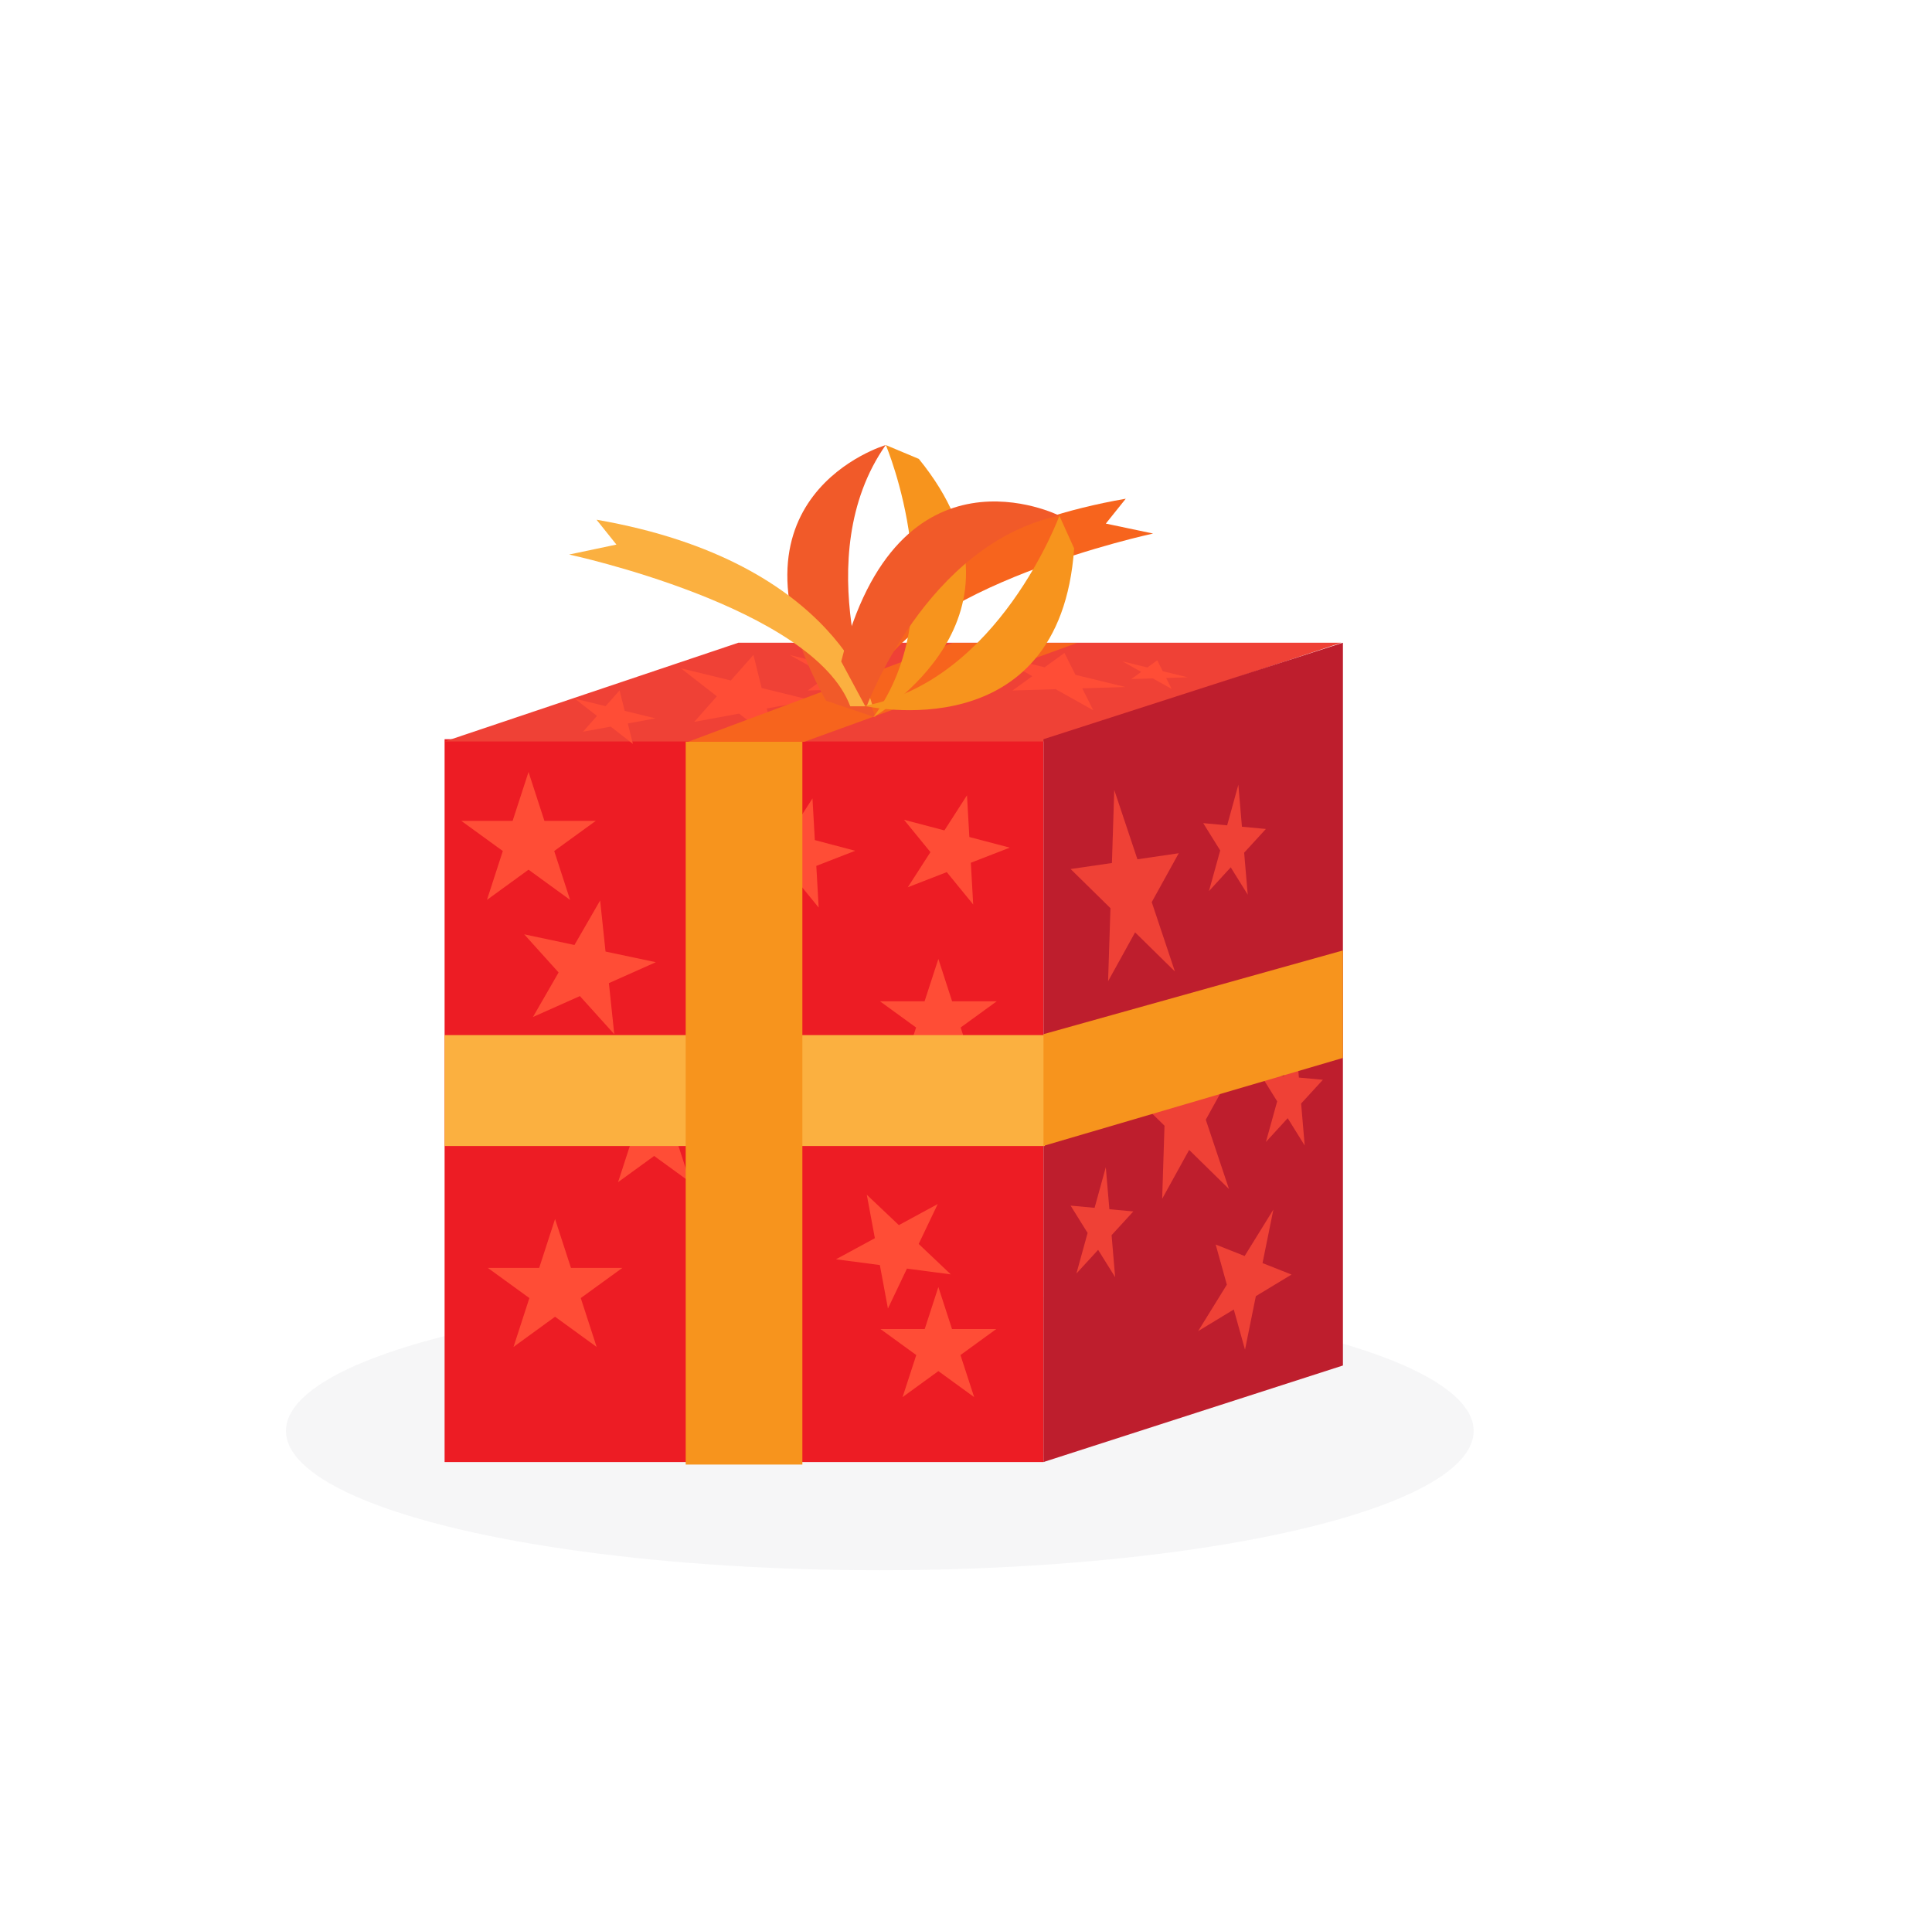 <svg id="Layer_1" data-name="Layer 1" xmlns="http://www.w3.org/2000/svg" viewBox="0 0 523.64 521.63"><defs><style>.cls-1{fill:#bcbec0;opacity:0.13;}.cls-2{fill:#ed1c24;}.cls-3{fill:#ef4136;}.cls-4{fill:#be1e2d;}.cls-5{fill:#ff4d36;}.cls-6{fill:#f7641d;}.cls-7{fill:#fbb040;}.cls-8{fill:#f7941d;}.cls-9{fill:#f15a29;}</style></defs><ellipse class="cls-1" cx="238.46" cy="387.88" rx="160.95" ry="37.77"/><rect class="cls-2" x="120.5" y="200.38" width="162.32" height="195.94"/><polygon class="cls-3" points="282.82 201 120.5 201 200.14 174.22 363.6 174.22 282.82 201"/><polygon class="cls-4" points="363.98 370.15 282.82 396.32 282.82 200.38 363.98 174.22 363.98 370.15"/><polygon class="cls-5" points="143.25 209.26 147.55 222.51 161.48 222.51 150.21 230.69 154.52 243.94 143.25 235.75 131.98 243.94 136.28 230.69 125.02 222.51 138.94 222.51 143.25 209.26"/><polygon class="cls-5" points="204.21 177.53 206.44 186.51 219.97 189.82 207.82 192.05 210.06 201.03 200.32 193.44 188.17 195.68 194.29 188.75 184.55 181.16 198.08 184.46 204.21 177.53"/><polygon class="cls-5" points="167.93 187.14 169.31 192.69 177.67 194.73 170.16 196.11 171.54 201.66 165.52 196.97 158.01 198.35 161.8 194.07 155.78 189.38 164.14 191.42 167.93 187.14"/><polygon class="cls-5" points="288.51 176.99 291.49 182.93 305.02 186.23 293.33 186.59 296.31 192.53 286.11 186.82 274.42 187.18 279.8 183.29 269.6 177.57 283.13 180.88 288.51 176.99"/><polygon class="cls-5" points="313.66 178.98 315.15 181.95 321.92 183.6 316.07 183.78 317.56 186.75 312.46 183.9 306.62 184.08 309.31 182.13 304.21 179.27 310.97 180.93 313.66 178.98"/><polygon class="cls-5" points="233 176.99 235.98 182.93 249.51 186.23 237.82 186.59 240.8 192.53 230.6 186.82 218.91 187.18 224.29 183.29 214.09 177.57 227.62 180.88 233 176.99"/><polygon class="cls-3" points="302 214.13 308.28 232.93 319.48 231.29 312.16 244.54 318.44 263.34 307.65 252.74 300.33 265.99 300.97 246.18 290.17 235.57 301.37 233.94 302 214.13"/><polygon class="cls-3" points="316.65 273.11 322.93 291.9 334.13 290.26 326.81 303.52 333.1 322.31 322.3 311.71 314.99 324.96 315.62 305.15 304.82 294.55 316.02 292.91 316.65 273.11"/><polygon class="cls-3" points="345.13 327.88 342.19 342.39 350.05 345.5 340.38 351.35 337.44 365.86 334.4 354.97 324.74 360.83 332.52 348.24 329.49 337.36 337.34 340.47 345.13 327.88"/><polygon class="cls-3" points="335.64 212.72 336.61 224.1 343.1 224.71 337.21 231.14 338.18 242.52 333.57 235.11 327.67 241.55 330.72 230.53 326.11 223.13 332.6 223.73 335.64 212.72"/><polygon class="cls-3" points="351.08 280.72 352.05 292.1 358.55 292.7 352.65 299.14 353.62 310.52 349.01 303.11 343.11 309.55 346.16 298.54 341.55 291.13 348.04 291.73 351.08 280.72"/><polygon class="cls-3" points="299.71 316.4 300.68 327.79 307.17 328.39 301.28 334.82 302.24 346.2 297.63 338.8 291.74 345.23 294.78 334.22 290.17 326.81 296.67 327.41 299.71 316.4"/><polygon class="cls-5" points="150.44 330.44 154.75 343.69 168.68 343.69 157.41 351.87 161.71 365.12 150.44 356.93 139.18 365.12 143.48 351.87 132.21 343.69 146.14 343.69 150.44 330.44"/><polygon class="cls-5" points="162.66 244.09 164.12 257.94 177.75 260.83 165.03 266.5 166.49 280.35 157.17 270.01 144.45 275.68 151.4 263.61 142.08 253.27 155.7 256.16 162.66 244.09"/><polygon class="cls-5" points="177.3 290.36 181.03 301.86 193.11 301.86 183.34 308.96 187.07 320.45 177.3 313.35 167.52 320.45 171.25 308.96 161.48 301.86 173.56 301.86 177.3 290.36"/><polygon class="cls-5" points="254.33 259.94 258.06 271.43 270.14 271.43 260.37 278.53 264.1 290.02 254.33 282.92 244.55 290.02 248.29 278.53 238.51 271.43 250.59 271.43 254.33 259.94"/><polygon class="cls-5" points="254.33 348.87 258.03 360.27 270.02 360.27 260.32 367.32 264.03 378.72 254.33 371.67 244.63 378.72 248.34 367.32 238.64 360.27 250.63 360.27 254.33 348.87"/><polygon class="cls-5" points="234.93 323.86 243.62 332.1 254.16 326.38 249 337.2 257.7 345.45 245.81 343.89 240.66 354.71 238.47 342.92 226.58 341.36 237.12 335.64 234.93 323.86"/><polygon class="cls-5" points="245.02 222.22 255.97 225.1 262.09 215.58 262.73 226.89 273.68 229.77 263.13 233.87 263.77 245.18 256.61 236.41 246.05 240.51 252.18 230.99 245.02 222.22"/><polygon class="cls-5" points="203.14 223.06 214.09 225.95 220.21 216.43 220.85 227.73 231.8 230.62 221.25 234.72 221.89 246.02 214.73 237.25 204.17 241.35 210.3 231.83 203.14 223.06"/><path class="cls-6" d="M230.28,185.76s8.76-39.11,74.84-50.57l-5.4,6.74,12.81,2.7s-66.07,14.16-76.19,41.13Z"/><rect class="cls-7" x="120.5" y="280.59" width="162.69" height="30.06"/><rect class="cls-8" x="185.85" y="201.06" width="31.62" height="195.94"/><polygon class="cls-8" points="363.98 286.78 282.82 310.62 282.82 280.34 363.98 257.64 363.98 286.78"/><polygon class="cls-6" points="217.97 201.08 186.49 201.08 258.17 174.29 291.92 174.29 217.97 201.08"/><path class="cls-9" d="M240.05,120.65s-47,13.78-16.18,69.29l13.49,4.55S218.82,151,240.05,120.65Z"/><path class="cls-8" d="M236.71,194.4s47.08-27.23,12.33-70l-8.94-3.75S258.7,164.59,236.71,194.4Z"/><path class="cls-7" d="M236.52,191.45s-8.77-39.11-74.84-50.57l5.39,6.74-12.81,2.7s66.07,14.16,76.19,41.13Z"/><path class="cls-9" d="M287.13,139.78S243.38,117.71,228,179.32l6.74,12.54S250.89,147.42,287.13,139.78Z"/><path class="cls-8" d="M234.3,191.34s53,12.3,56.83-42.69l-4-8.84S270.72,184.61,234.3,191.34Z"/></svg>